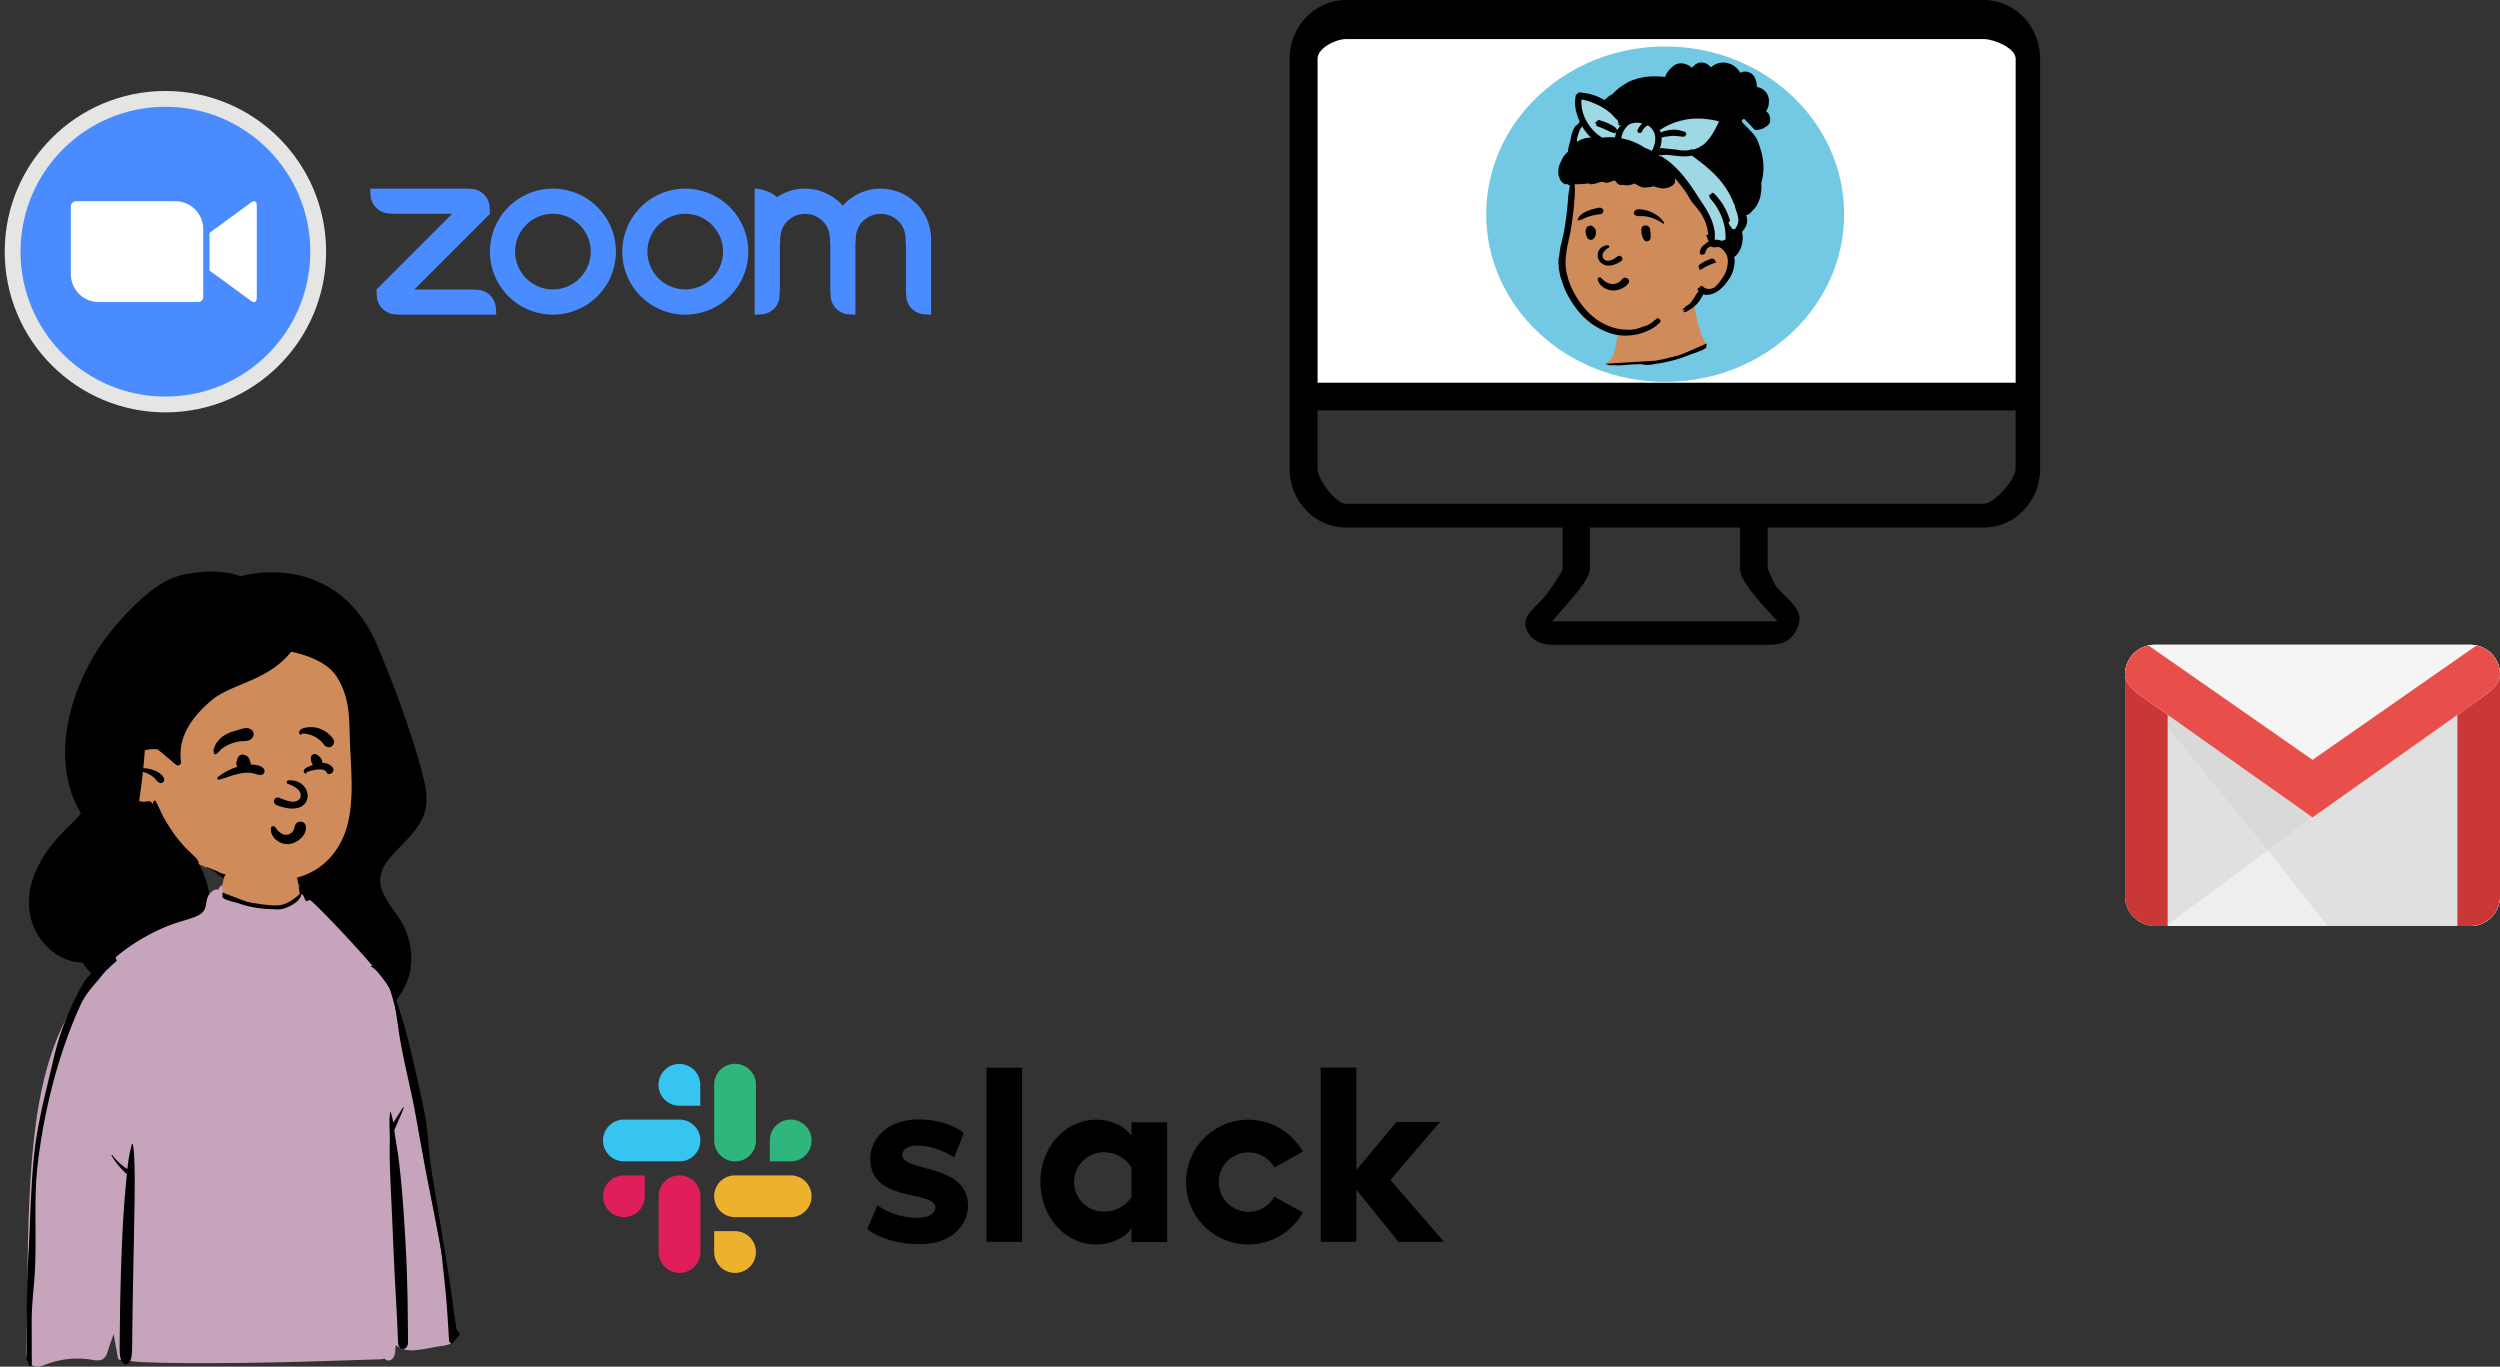 <svg xmlns="http://www.w3.org/2000/svg" xmlns:xlink="http://www.w3.org/1999/xlink" width="3764.767" height="2058.118" viewBox="0 0 3764.767 2058.118">
  <rect x="0" y="0" width="3764.767" height="2058.118" fill="#333333" stroke="none"/>
  <defs>
    <clipPath id="clip-path">
      <circle id="Ellipse_10" data-name="Ellipse 10" cx="242" cy="242" r="242" transform="translate(-637.9 -211.9)"/>
    </clipPath>
    <clipPath id="clip-path-2">
      <circle id="Ellipse_12" data-name="Ellipse 12" cx="218.2" cy="218.2" r="218.2" transform="translate(-614.1 -188.1)"/>
    </clipPath>
    <clipPath id="clip-path-3">
      <path id="Path_140" data-name="Path 140" d="M-329.5,1.8l61.7-45.1c5.4-4.4,9.5-3.4,9.5,4.7V98.9c0,9.1-5.1,8.1-9.5,4.7l-61.7-45.1Zm-208.8-40V64.2A42,42,0,0,0-496.1,106h149.5a7.748,7.748,0,0,0,7.7-7.6V-4.1a42,42,0,0,0-42.2-41.8H-530.6A7.835,7.835,0,0,0-538.3-38.2Z"/>
    </clipPath>
  </defs>
  <g id="Group_21" data-name="Group 21" transform="translate(-5046.9 -5713)">
    <g id="head_Long" data-name="head/Long" transform="translate(5090.5 6573.843)">
      <path id="_Skin" data-name="✋ Skin" d="M395.9,175.053c-3.79-62.2-23.974-132.723-83.378-163.263C181.564-40.768,9.38,91.588.264,226.8c-3.178,46.284,22.52,96.859,69.481,109.727,10.441,13.833,26.231,22.281,41.816,29.613,185.627,96.307,305.534,18.02,284.34-191.087Z" transform="translate(121 63.156)" fill="#d08b5b"/>
      <path id="_Ink" data-name="🖍 Ink" d="M559.189,199.517q-9.84-27.33-20.78-54.24c-7.1-17.46-13.513-35.3-22.33-51.93-52.66-99.34-148.42-99.34-197.92-86.36-25.67-11.06-73.751-7.94-100.48,2.04C174.407,25.184,121.658,88.742,103.623,117.3,63.8,180.347,38.954,264.264,65.4,337.12a164.141,164.141,0,0,0,12.83,26.84,104.679,104.679,0,0,1-10.713,12.2c-11.848,11.722-23.7,23.058-33.931,36.279A180.383,180.383,0,0,0,8.71,454.951C-3.126,484-3.7,516.9,11.952,544.62c13.614,24.12,37.731,42.081,64.9,43.794,1.395.194,2.792.372,4.195.513a78.548,78.548,0,0,0,13,16.15c15.35,14.6,51.94,22.09,72.81,22.57,1.07.86,2.15,1.72,3.23,2.57,12.77,10.05,26.17,20.19,40.83,27.34,9.93,4.85,22.95,8.9,33.31,5.4,4.7,3.14,12.41,2.48,17.07-.09,7.66-4.22,13.89-11.82,17.68-19.6,9.19-18.89,6.98-39.56,4.62-59.74-2.6-22.29-5.1-44.59-7.64-66.88-1.99-17.43-4.07-35.15-9.37-51.94a119.344,119.344,0,0,0-10.97-24.92,4.094,4.094,0,0,0-.09-1.94c-1.52-4.94-4.66-7.53-8.38-10.89-.48-.43-.96-.87-1.43-1.32a45.024,45.024,0,0,0-5.98-5.76c-.82-.83-1.63-1.67-2.44-2.51a203.43,203.43,0,0,1-18.74-22.4c-5.48-7.7-10.43-15.74-15.14-23.93-4.79-8.33-7.96-17.52-12.74-25.79a1.311,1.311,0,0,0-2.03-.26c-1.48,1.53-2.43,3.23-2.25,5.02l-.74.11a5.029,5.029,0,0,0-6.15-4.31c-5.06.88-9.22,1.21-13.6-.47.77-5.11,1.48-10.23,2.18-15.36,1.28-9.44,2.47-18.91,3.49-28.38a41.184,41.184,0,0,1,7.32,2.52,35.28,35.28,0,0,1,9.41,6.12c2.72,2.5,4.6,5.87,7.92,7.61a5.039,5.039,0,0,0,7.31-5.62c-2.27-8.73-15.12-13.73-23.07-15.38a36.79,36.79,0,0,0-8.31-.75q.945-9.12,1.65-18.25.33-4.32.61-8.65a45.449,45.449,0,0,1,19.23-1.55c2.12,1.69,4.24,3.36,6.29,5.05,6.51,5.38,12.99,10.79,19.39,16.3.58.49,1.15.98,1.73,1.48,3.8,3.27,8.54.03,7.9-4.6-5.22-37.94,18.02-68.12,45.23-91.5,30.12-25.89,84.88-28.9,120.7-73.75,16.5,3.358,53.33,13.33,68.53,37.55,21.28,33.94,18.5,64.35,20.12,102.85,1.62,38.53,5.74,78.72-3.01,116.71-8.07,35.03-29.92,64.96-63.82,78.72-.84.34-1.69.67-2.54.99a102.614,102.614,0,0,1-55.1,5c-20.41-3.86-58.49.27-75.47-11.22-.98-.65-17.75-7.343-17.01-6.363,1.813,2.4,10.138,4.042,12.39,6.363,23.423,24.152,93.154,27.136,125.2,19.94q2.445-.555,4.86-1.21a91.713,91.713,0,0,0,3.93,68.89,92.747,92.747,0,0,0,26.78,33.48c12.51,9.88,28.03,17.86,36.71,31.73,7.95,12.71,5.59,26.99-8.02,34.33-3.43,1.86-4.75,7.87-1.35,10.51,1.3,1,2.6,2.02,3.93,3.02,7.62,5.75,28.55,16.55,31.94,16.95,30.1,3.57,50.34-18.53,63.31-44.6,15.23-30.6,11.27-67.89-5.51-97.03-13.46-23.38-39.97-46.42-29.43-76.01,3.76-10.57,11.45-19.58,18.92-27.72,8.52-9.27,17.68-17.95,25.85-27.55,8.12-9.53,15.32-19.9,19.34-31.86,5.87-17.48,2.95-36.38-1.46-53.83C584.529,272.807,572.259,235.847,559.189,199.517Z"/>
    </g>
    <g id="face_Cute" data-name="face/Cute" transform="translate(5314.5 6749)">
      <path id="_Ink-2" data-name="🖍 Ink" d="M111.346,176.2a26.224,26.224,0,0,1-10.869-2.486,27.253,27.253,0,0,1-9.074-6.7,21.094,21.094,0,0,1-4.147-7.038,17.917,17.917,0,0,1-.82-8.27,2.822,2.822,0,0,1,3.056-2.525,4.518,4.518,0,0,1,3.541,1.663l.606.824a34.443,34.443,0,0,0,6.621,7.121,14.065,14.065,0,0,0,8.767,3.281,12.806,12.806,0,0,0,10.492-5.436,15.394,15.394,0,0,0,2.331-5.623,18.985,18.985,0,0,1,1.683-4.668,8.121,8.121,0,0,1,7.232-3.986c3.324,0,7.087,1.848,8,5.977a16.566,16.566,0,0,1-.311,8.3,22.354,22.354,0,0,1-3.952,7.488c-5.4,6.909-14.692,11.874-22.595,12.076C111.724,176.2,111.534,176.2,111.346,176.2Zm7.211-53.576c-6.917,0-14.914-1.778-23.769-5.281a6.26,6.26,0,0,1-3.215-2.936,5.861,5.861,0,0,1-.443-3.76A6.117,6.117,0,0,1,93,107.357a5.441,5.441,0,0,1,3.693-1.4,6.946,6.946,0,0,1,2.18.37l1.209.5.005,0c5.176,2.154,13,5.41,19.7,5.41a14.449,14.449,0,0,0,6.053-1.178,10.4,10.4,0,0,0,4.587-4.129,10.576,10.576,0,0,0-.18-8.8c-1.384-2.9-4.1-5.614-8.063-8.053a47.478,47.478,0,0,0-10.454-4.66,2.537,2.537,0,0,1-1.488-2.846c.208-1.2,1.269-2.506,3.626-2.56.288-.007.578-.01.863-.01,7.554,0,14.156,2.3,19.093,6.659a23.488,23.488,0,0,1,5.347,6.826,21.919,21.919,0,0,1,2.369,7.825,19.369,19.369,0,0,1-.686,7.638,17.473,17.473,0,0,1-3.769,6.712c-2.861,3.175-8.4,6.961-18.526,6.961h0ZM7.8,79.1a2.466,2.466,0,0,1-2.2-1.6,1.686,1.686,0,0,1,.571-1.952,84.247,84.247,0,0,1,13.982-9.215,96.277,96.277,0,0,1,15.621-6.606,10.044,10.044,0,0,1-1.451-4.075,8.519,8.519,0,0,1,.489-4.21c.173-.577.389-1.132.577-1.6l.445-1.085a7.835,7.835,0,0,1,.283-1.511l.023-.15.013.009a8.511,8.511,0,0,1,2.04-3.427,7.66,7.66,0,0,1,3.42-2.057,7.51,7.51,0,0,1,1.993-.27,7.786,7.786,0,0,1,3.061.633,9.114,9.114,0,0,1,4.592,2.4,10.369,10.369,0,0,1,2.761,4.4c.08.285.17.569.268.844l.154.415-.414-1.054a6.733,6.733,0,0,0,.708,1.74,8.5,8.5,0,0,1,.632,1.431A11.382,11.382,0,0,1,55.71,56.3c1.271.013,2.318.058,3.292.143l1.058.094C65.929,57.086,72.484,58.1,76,63.219a4.852,4.852,0,0,1,.8,2.607,6.6,6.6,0,0,1-.551,2.808,5.1,5.1,0,0,1-3.75,3.193,13.117,13.117,0,0,1-1.977.148,26.442,26.442,0,0,1-7.675-1.518,35.409,35.409,0,0,0-6.287-1.481,48.749,48.749,0,0,0-5.371-.29,58.884,58.884,0,0,0-10.567.989A138.342,138.342,0,0,0,22.11,74.86c-4.055,1.344-8.249,2.733-12.471,3.834l-1.42.361,0-.007A1.792,1.792,0,0,1,7.8,79.1Zm166.329-8.4a4.059,4.059,0,0,1-3.819-2.42l-.1-.212c-1.258-2.928-4.71-4.412-10.261-4.412a43.044,43.044,0,0,0-4.976.324,59.225,59.225,0,0,0-9.3,2.03c-1.111.32-2.192.663-3.195.986l-1.061.345c-.472.152-2.313,1.145-2.273,1.4.007.042.062.063.165.063a2.31,2.31,0,0,0,.428-.058.471.471,0,0,1,.1-.01.528.528,0,0,1,.494.412.387.387,0,0,1-.228.455,2.753,2.753,0,0,1-1.195.277,3.074,3.074,0,0,1-2.2-1.012,3.568,3.568,0,0,1-.973-2.649c.223-3.591,5.266-5.75,8.6-7.178.445-.191.866-.371,1.237-.538l.186-.085c1.229-.568,2.486-1.1,3.737-1.571a18.141,18.141,0,0,1-1.825-3.569,15.664,15.664,0,0,1-.96-3.691,3.609,3.609,0,0,1,0-1.9l.026-.181a5.876,5.876,0,0,1-.124-1.285l-.018-.168h.018a6.163,6.163,0,0,1,1.655-4.038,5.3,5.3,0,0,1,3.81-1.608,6.876,6.876,0,0,1,4.075,1.459l.316.248a13.21,13.21,0,0,1,5.332,5.2,12.868,12.868,0,0,1,2.145,6.555c6.2.02,11.208,2.088,14.9,6.145,1.169,1.285,2.26,3.528,1.487,5.621l-.43,1.163A6.449,6.449,0,0,1,174.128,70.7ZM2.77,40.872a2.5,2.5,0,0,1-2.255-1.7,12.076,12.076,0,0,1,.254-7.677,33.725,33.725,0,0,1,3.366-7.146,37.874,37.874,0,0,1,12.379-12.12c5.5-3.475,11.517-5.4,17.213-7.078l1.5-.437c1.1-.319,2.222-.676,3.307-1.021,3.551-1.131,7.222-2.3,10.712-2.3a12.548,12.548,0,0,1,8.625,3.249A7.878,7.878,0,0,1,60.28,9.577a8.156,8.156,0,0,1-1.08,5.382,11.776,11.776,0,0,1-6.526,5.085A31.029,31.029,0,0,1,44.6,21.083c-1.147.05-2.333.1-3.528.2A57.192,57.192,0,0,0,13.56,31.812a31.883,31.883,0,0,0-4.517,4.162,27.4,27.4,0,0,1-5.155,4.569A2.1,2.1,0,0,1,2.77,40.872ZM173.525,30.283a9.207,9.207,0,0,1-7.089-3.811l-.158-.2a41.976,41.976,0,0,0-7.22-7.493,40.569,40.569,0,0,0-8.892-5.438,42.61,42.61,0,0,0-10.031-3.127l-1.1-.188a21.688,21.688,0,0,0-3.439-.362,7.625,7.625,0,0,0-1.286.1,5.412,5.412,0,0,0-2.066.721.777.777,0,0,1-.069.754.891.891,0,0,1-.735.419.829.829,0,0,1-.4-.106,4.031,4.031,0,0,1-2.3-2.989,5.541,5.541,0,0,1,2.131-4.5c1.692-1.561,4.293-2.687,7.729-3.349A46.047,46.047,0,0,1,147.164,0h.01a38.947,38.947,0,0,1,18.76,5,42.482,42.482,0,0,1,14.412,13.044,7.112,7.112,0,0,1,.952,5.646,8.575,8.575,0,0,1-3.875,5.5A7.649,7.649,0,0,1,173.525,30.283Z" transform="translate(54 59)"/>
    </g>
    <g id="Group_20" data-name="Group 20" transform="translate(-2803 -302)">
      <g id="body_Turtleneck" data-name="body/Turtleneck" transform="translate(7889.5 7315)">
        <path id="_Skin-2" data-name="✋ Skin" d="M44.828,118.7c39.452-10.965,62.851-10.965,76.091-27.952s15.643-46.146,21.135-68.66C145.08,9.687,174.73-1.581,203.492.183c23.438,1.438,47.06,13.927,48.884,21.909,4.063,17.777,10.6,93.874,32.087,105.565s67.366,1.033,80.483,28.952,56.193,141.732,56.193,168.252S0,343.271,0,343.271,5.376,129.669,44.828,118.7Z" transform="translate(155.511 0)" fill="#d08b5b"/>
        <path id="_Ink-3" data-name="🖍 Ink" d="M16.414,725.016h0a13.767,13.767,0,0,1-9.935-3.986,17.8,17.8,0,0,1-3.9-5.521,25.655,25.655,0,0,1-1.931-6.525,79.369,79.369,0,0,1-.587-14.449V694.5q.011-.555.021-1.107l.206-11.606.067-3.8q.137-7.717.273-15.433c.312-17.473.54-35.272.76-52.485v-.035c.409-31.9.832-64.891,1.8-97.3,1.09-36.363,2.771-68.091,5.138-97,1.683-20.517,3.645-38.9,6-56.2,2.725-20.039,5.912-38.221,9.741-55.586a483.937,483.937,0,0,1,14.889-53.475c3.034-8.784,6.336-17.356,9.814-25.478C52.387,216.557,56.3,208.352,60.4,200.6a310.931,310.931,0,0,1,52.285-71.85,298.453,298.453,0,0,1,31.721-28.168A285.732,285.732,0,0,1,178.787,77.93a296.2,296.2,0,0,1,37.276-17.69c6.278-2.43,12.757-4.388,19.022-6.281,5.335-1.612,10.852-3.279,16.218-5.229,5.724-2.079,9.508-3.631,13.78-7.639l-.016.013c0-.009.124-.138.323-.35l.006-.006c.27-.285.636-.673.75-.817.356-.43.7-.855,1.053-1.3.335-.441.551-.725.666-.869.306-.538.59-1.134.841-1.661,1.119-2.378,1.555-4.867,2.158-8.312q.068-.391.14-.8a56.171,56.171,0,0,1,1.685-7.48,19.538,19.538,0,0,1,3.379-6.46,20.608,20.608,0,0,1,6.974-5.8,7.618,7.618,0,0,1,3.588-.878,8.5,8.5,0,0,1,2.727.457c1.267-3.216,2.918-5.511,4.906-6.82A.087.087,0,0,1,294.3,0a.075.075,0,0,1,.064.04c1.569,3.269,1.608,6.29,1.652,9.788v.042c.005.431.011.877.02,1.33.038,2.321.085,4.8.174,7.24,4.925,4.251,11.545,5.709,17.387,6.995.813.179,1.58.348,2.346.525a302.786,302.786,0,0,0,30.873,5.75A189.935,189.935,0,0,0,370.661,33.2c2.687,0,5.428-.056,8.146-.165,5.2-.209,10.451-.643,15.619-1.29a9.383,9.383,0,0,0,4.8-2.577c1.441-1.195,2.8-2.323,4.685-2.323a5.22,5.22,0,0,1,1.215.15l3.79-4.66a2.384,2.384,0,0,0,.144-.78c.217-1.761.726-5.883,3.5-7.66a2.788,2.788,0,0,1,1.51-.486,3.057,3.057,0,0,1,2.183,1.086,14.111,14.111,0,0,1,2.433,4.583,27.669,27.669,0,0,0,1.11,2.587,16.065,16.065,0,0,0,1.671,2.489c1.848-.7,3.707-1.314,5.524-1.82a.145.145,0,0,1,.038,0c.924,0,8.009,6.61,19.439,18.134,11.656,11.753,26.092,26.877,39.6,41.5,15.967,17.273,29.895,33.006,40.277,45.5,12.531,15.076,19.75,25.216,21.456,30.138,7.074,20.4,11.155,42.5,15.1,63.867l.007.038c.8,4.335,1.629,8.818,2.467,13.206,2.478,12.955,5.117,26.091,7.668,38.8v.006c3.282,16.342,6.675,33.238,9.765,49.929,5.167,27.884,10.413,56.21,15.509,83.724l.863,4.659q8.034,43.379,16.071,86.757c3.039,16.426,6.133,33.132,9.125,49.287l.116.624q3.67,19.816,7.338,39.629c1.37,7.386,2.808,15.152,3.963,21.392l.15.81c1.252,6.76,2.546,13.751,3.82,20.618q1.3,7.044,2.608,14.081l.241,1.3,1.478,7.98c.321,1.732.709,3.508,1.121,5.388,1.128,5.154,2.294,10.481,2.16,15.432-.439,15.969-13.328,17.663-23.685,19.024-1.611.212-3.133.412-4.55.657-3.165.548-6.393,1.159-9.514,1.75a240.946,240.946,0,0,1-24.465,3.77c-1.5.126-3,.19-4.45.19-9.472,0-17.629-2.678-24.244-7.96l-.7,5.542-.088.7a26.279,26.279,0,0,1-1.022,8.2,12.959,12.959,0,0,1-3.507,6.329,8.178,8.178,0,0,1-5.676,2.444,7.515,7.515,0,0,1-2.465-.423,8.529,8.529,0,0,1-3.575-2.38h-.007a27.247,27.247,0,0,1-6.775.99c-7.417.262-14.953.489-22.242.709h-.023l-.669.02-12.869.392h-.023c-10.811.328-21.99.667-32.99,1.027-65.5,2.146-115.769,3.219-162.981,3.479l-1.337.007c-13.389.073-27.234.149-40.864.149-14.969,0-28.084-.094-40.094-.286-15.83-.259-28.652-.615-40.351-1.121a203.985,203.985,0,0,1-20.579-1.63c-.916-.134-1.839-.234-2.817-.34-3.515-.381-7.149-.775-10.084-2.76a4.479,4.479,0,0,1-3.056,1.334c-1.959,0-3.4-1.512-3.862-4.044q-2.735-15.123-5.468-30.229l-.856-4.732-.695,1.994c-1.048,3.011-2.133,6.124-3.212,9.2l-.186.531c-1.5,4.27-3.045,8.681-4.354,13.1-.975,3.325-2.3,7.123-4.755,10.08-2.75,3.309-6.268,4.849-11.07,4.849a49.261,49.261,0,0,1-8.5-1.014c-1.532-.273-2.978-.531-4.4-.706a143.66,143.66,0,0,0-17.46-1.083,128.44,128.44,0,0,0-26.679,2.743,151.09,151.09,0,0,0-22.759,6.84C24.348,723.645,20.319,725.016,16.414,725.016Zm2.435-21.576c.061.268.21.409.272.409a.023.023,0,0,0,.023-.015C19.163,703.786,19.078,703.646,18.849,703.44Zm-2.68-2.421c-.017,0-.021.01-.022.018a.625.625,0,0,0,.5.324l-.016-.013c-.043-.037-.084-.071-.119-.106C16.276,701.04,16.193,701.019,16.169,701.019Z" transform="translate(0 33)" fill="#c6a4bc"/>
      </g>
      <path id="_Ink-4" data-name="🖍 Ink" d="M7.957,621.239a2.3,2.3,0,0,1-.349-1.02h.12a2.856,2.856,0,0,1,.239,1.014A.011.011,0,0,1,7.957,621.239Zm-.349-1.02H5.361c-.2-.588-.789-.864-1.36-1.131-.758-.355-1.541-.721-1.474-1.813,0-.047.013-.125.024-.227l0-.018c.091-.836.332-3.058-.026-3.581a3,3,0,0,0-.7-.489c-.7-.42-1.659-1-1.682-1.632-.088-2.372-.063-3.85-.033-5.56.018-1.033.036-2.1.033-3.507,0-1.63-.008-3.309-.013-5.018v-.019C.114,591.444.1,585.471.145,579.786c0-.082,0-1.183,0-2.577v-.477c0-2.6,0-6.15,0-6.49C.2,563.965.139,559.366.079,554.919,0,549.1-.074,543.614.145,535.281c.24-9.12.383-17.323.522-25.255v-.016c.316-18.114.589-33.758,1.861-54.107,1.1-17.543,1.847-35.666,2.642-54.854,1.538-37.106,3.129-75.475,7.387-109.221C17.192,255.1,25.693,219.9,33.915,185.85l0-.014c2.473-10.239,5.029-20.827,7.411-31.184a390.03,390.03,0,0,1,19.06-59.423A433.978,433.978,0,0,1,84.643,45.114c5.747-10.09,11.831-15.3,18.273-20.823,2.1-1.8,4.276-3.664,6.483-5.736,1.172-1.1,2.328-2.279,3.446-3.418,3.281-3.344,6.38-6.5,9.95-7.963a9.321,9.321,0,0,0,4.285-3.762C128.173,1.885,129.2.442,131.745,0c.2,0,1.2,2.334,1.987,4.333a50.2,50.2,0,0,1,1.907,5.446.076.076,0,0,1,.057.043c.013.033,0,.084-.042.15,0,.019-.011.03-.021.032a77.068,77.068,0,0,1-6.49,5.819L122.8,22.046c-3.811,3.086-6.64,6.628-9.915,10.73-1.105,1.384-2.248,2.815-3.48,4.289-1.506,1.8-3.022,3.569-4.627,5.441l-.017.02c-4.123,4.808-8.387,9.781-12.431,15.3A106.653,106.653,0,0,0,81.267,76.376C73.648,92.945,66.4,110.851,59.713,129.6c-6.751,18.936-12.969,38.867-18.483,59.236-5.622,20.772-10.561,42.186-14.678,63.648C22.319,274.54,18.907,296.9,16.41,318.937c-1.494,13.183-2.414,28-2.813,45.288-.356,15.407-.274,31.294-.194,46.658v.014c.11,21.38.225,43.487-.845,64.475-.545,10.7-1.409,20.676-2.243,30.321-1.172,13.547-2.28,26.343-2.586,40.995-.132,6.811-.084,14.789-.037,22.505.033,5.428.063,10.555.037,15.33s-.017,10.428-.008,15.9v.36c0,2.03.006,3.951.007,5.751,0,1.119.05,1.954.094,2.69a19.871,19.871,0,0,1-.094,4.223,3.533,3.533,0,0,0,.127,2.056c.139.343.239.59-.127,1.771a6.252,6.252,0,0,0-.12,2.944Zm141.822-2.072a3.724,3.724,0,0,1-2.616-1.3l-.5-.495-.347-.341-.023-.023a13.953,13.953,0,0,1-3.717-5.055c-1.437-3.511-1.673-7.243-1.922-11.193l-.007-.1c-.283-4.488-.208-9.092-.136-13.544v-.019c.023-1.411.047-2.871.058-4.3.1-11.8.228-23.82.393-35.726.665-47.774,1.973-90.606,4-130.944,1.079-21.475,2.527-42.195,4.306-61.584l.357-3.832c.273-2.884.539-5.849.8-8.716l0-.024c.279-3.112.568-6.329.875-9.546a123.022,123.022,0,0,1-22.948-27.817,1.047,1.047,0,0,1-.018-1.041.587.587,0,0,1,.482-.341.557.557,0,0,1,.429.256,93,93,0,0,0,10.746,11.812,89.311,89.311,0,0,0,12.1,9.367c1.153-10.659,2.977-24.563,6.864-37.574a.832.832,0,0,1,.749-.635c.314,0,.543.237.613.635,1.949,11.074,2.247,22.631,2.535,33.808q.027,1.04.054,2.077c.271,10.334.322,21.667.161,35.665-.393,33.906-1.064,68.358-1.713,101.676l-.006.295c-.185,9.477-.376,19.276-.557,28.913-.361,19.228-.774,42.045-1.091,65.488-.111,8.151-.206,16.415-.283,24.563l-.1,10.8c-.043,4.3-.129,9.3-.608,14.26a24.038,24.038,0,0,1-2.326,8.818,11.315,11.315,0,0,1-2.841,3.37c-.271.245-.579.522-.874.8l-.253.247A3.794,3.794,0,0,1,149.43,618.147Zm417.528-23.673a10.93,10.93,0,0,1-2.1-.232c-1.926-.366-3.207-2.088-3.943-3.469a14.211,14.211,0,0,1-1.571-5.87c-.88-23.792-2.09-48.911-3.7-76.793-1.738-30.116-3.049-60.779-4.317-90.432-.641-15-1.3-30.516-2.016-45.793l-.744-15.868c-.726-15.607-1.522-33.753-1.769-51.618-.072-5.168-.013-10.414.044-15.488V288.9c.069-6.134.139-12.477-.02-18.712-.046-1.787-.108-3.627-.169-5.406-.306-9-.623-18.3.872-26.889a.394.394,0,0,1,.372-.347.325.325,0,0,1,.305.233,86.835,86.835,0,0,1,3.968,16.227c4.62-7.535,9.612-15.565,14.8-23.243a.485.485,0,0,1,.391-.25.556.556,0,0,1,.438.277.985.985,0,0,1,.105.9c-4.478,11.319-9.423,22.439-14.2,33.194.378,2.946.769,5.993,1.216,8.941.658,4.337,1.379,8.717,2.076,12.953,1.3,7.917,2.651,16.1,3.633,24.3,5.654,47.125,8.461,95.142,10.649,136.449,2.361,44.606,2.721,90.011,3.069,133.922l.027,3.451a12.133,12.133,0,0,1-1.555,5.879,6.646,6.646,0,0,1-3.96,3.461A8.091,8.091,0,0,1,566.958,594.473Zm73.842-8.4a5.269,5.269,0,0,1-2.776-.951,3.707,3.707,0,0,1-1.713-2.417c-.3-2.045-.4-4.184-.492-6.253v-.016c-.041-.888-.084-1.805-.141-2.7-.2-3.028-.377-6.072-.551-9.015l-.005-.09c-.141-2.376-.287-4.833-.439-7.249-.712-11.377-1.526-22.949-2.42-34.4-1.2-15.322-2.892-30.636-4.531-45.445l0-.021c-.784-7.079-1.594-14.4-2.344-21.671-1.517-14.691-7.337-43.778-14.077-77.457v-.007q-3.342-16.7-6.85-34.48c-5.107-26.069-10.063-53.8-14.045-76.084l-.007-.038c-3.834-21.455-6.862-38.4-8.813-47.314-1.589-7.713-3.692-17.252-5.918-27.352-5.272-23.915-11.247-51.018-14.4-71.468-.853-5.523-1.613-10.863-2.349-16.027l-.006-.043c-2.795-19.626-5.208-36.576-10.877-51.14a74.136,74.136,0,0,0-11.391-20.035,74.442,74.442,0,0,0-18.973-16.483c-.023-.014-.033-.028-.029-.042a18.5,18.5,0,0,1,4.117-.233,34.681,34.681,0,0,1,5.64.275c3.308,1.735,6.754,5.164,10.243,10.191a118.126,118.126,0,0,1,10,18.352c5.955,13.176,12.211,30.926,18.594,52.758,11.548,39.5,21.145,84.09,26.879,110.734l.008.035c1.334,6.2,2.486,11.549,3.4,15.606,5.095,22.738,6.849,41.3,8.706,60.956,1.4,14.786,2.842,30.071,5.825,47.685.3,1.76,29.779,176.2,31.333,196.9.374,4.987,1.278,10.187,2.151,15.216a150.759,150.759,0,0,1,2.227,16.271c.126,2.056,1.434,3.692,2.7,5.273s2.593,3.242,2.7,5.318l-9.772,11.428a1.29,1.29,0,0,1-.321.989A1.7,1.7,0,0,1,640.8,586.072Z" transform="translate(7889.968 7451.879)"/>
    </g>
    <path id="Path" d="M59.2,66.309a18.642,18.642,0,0,1-3.864,2.415c-10.689,1.909-21.77-5.047-28.517-10.111-6.987-5.244-9.374-11.436-12.808-17.254l-.124-.21A185.58,185.58,0,0,1,4.314,22.33,144.448,144.448,0,0,1-2.636,3.071C-3.542-.118-4.35-3.313-4.981-6.514c-.315-1.6-2.845-8.317-3.1-9.918-.1-.641-.656-2.657-.739-3.3l-1.114-4.784c-.051-.436-.457-1.87-.2-2.3.218-.371.062-3.56.468-3.9.8-.673,1.526-1.336,2.391-.774l-1.154,7.4c.573.377-1.093-6.581-.913-6.111s4.386-3.968,5.608-4.224c.293,1.78,5.355,27.2,5.719,28.975C2.7-1.94,3.47,1.566,4.419,5.064,6.1,11.282,9.2,17.11,11.691,23.279a205.262,205.262,0,0,0,9.394,18.937v-.368C26.708,52.248,35.778,60.751,59.2,66.309Z" transform="matrix(0.53, -0.848, 0.848, 0.53, 5412.92, 7072.044)"/>
    <g id="zoom-seeklogo.com-1" transform="translate(6821.9 7424.9)">
      <path id="Path_130" data-name="Path 130" d="M187.7-64.8h-.1a94.85,94.85,0,1,0,.1,0ZM227.8,70.3a56.922,56.922,0,1,1,0-80.6l.1.1A56.8,56.8,0,0,1,227.8,70.3Z" transform="translate(-1130 -1363)" fill="#4a8cff"/>
      <path id="Path_131" data-name="Path 131" d="M73.8,87.5,64.3,87H-21.1L92.8-26.9l-.5-9.5a28.755,28.755,0,0,0-28-28l-9.5-.5H-87.5l.5,9.5a29.408,29.408,0,0,0,28,28l9.5.5H35.9L-78,87l.5,9.5a29.04,29.04,0,0,0,28,28l9.5.5H102.3l-.5-9.5C100.5,99.8,89.4,88.4,73.8,87.5Z" transform="translate(-1130 -1363)" fill="#4a8cff"/>
      <path id="Path_133" data-name="Path 133" d="M681.1-64.8a75.942,75.942,0,0,0-56.9,25.7,75.854,75.854,0,0,0-99.4-12.7c-7.3-8.3-23.9-13-33.4-13V125l9.5-.5c15.8-1,27.4-12.2,28-28l.5-9.5V20.6l.5-9.5a42.033,42.033,0,0,1,4.7-19,37.871,37.871,0,0,1,51.8-13.8A38.042,38.042,0,0,1,600.2-7.9h-.1a40.785,40.785,0,0,1,4.7,19l.5,9.5V87l.5,9.5a29.1,29.1,0,0,0,27.9,28l9.5.5V20.6l.5-9.5A40.885,40.885,0,0,1,648.4-8a37.916,37.916,0,0,1,51.9-13.7A38.042,38.042,0,0,1,714.1-7.9a41.93,41.93,0,0,1,4.6,19l.5,9.5V87l.5,9.5a29.022,29.022,0,0,0,27.9,28l9.5.5V11.1A76.073,76.073,0,0,0,681.1-64.8Z" transform="translate(-1130 -1363)" fill="#4a8cff"/>
      <path id="Path_134" data-name="Path 134" d="M454-37a94.858,94.858,0,1,0,.1,134.1A94.833,94.833,0,0,0,454-37ZM427.1,70.3a56.922,56.922,0,1,1,0-80.6l.1.1A56.8,56.8,0,0,1,427.1,70.3Z" transform="translate(-1130 -1363)" fill="#4a8cff"/>
      <g id="Group_10" data-name="Group 10" transform="translate(-1130 -1363)">
        <g id="Group_9" data-name="Group 9" clip-path="url(#clip-path)">
          <path id="Path_136" data-name="Path 136" d="M-649.8-223.8h507.7V283.9H-649.8Z" fill="#e5e5e4"/>
        </g>
      </g>
      <g id="Group_12" data-name="Group 12" transform="translate(-1130 -1363)">
        <g id="Group_17" data-name="Group 17">
          <path id="Path_137" data-name="Path 137" d="M-146.8,279.2h0Z" fill="#fff"/>
        </g>
      </g>
      <g id="Group_14" data-name="Group 14" transform="translate(-1130 -1363)">
        <g id="Group_13" data-name="Group 13" clip-path="url(#clip-path-2)">
          <path id="Path_138" data-name="Path 138" d="M-626-200h460.2V260.2H-626Z" fill="#4a8cff"/>
        </g>
      </g>
      <g id="Group_16" data-name="Group 16" transform="translate(-1130 -1363)">
        <g id="Group_15" data-name="Group 15" clip-path="url(#clip-path-3)">
          <path id="Path_139" data-name="Path 139" d="M-550.1-57.7h303.7V117.8H-550.1Z" fill="#fff"/>
        </g>
      </g>
    </g>
    <g id="Group_18" data-name="Group 18">
      <g id="slack-technologies-seeklogo.com" transform="translate(5934.8 7069.1)">
        <path id="Path_141" data-name="Path 141" d="M208.7,491.949l15.407-36.091c16.885,12.452,38.835,19,60.785,19,16.04,0,26.382-6.332,26.382-15.829-.422-26.382-97.086-5.91-97.931-72.393-.422-33.769,29.759-59.94,72.182-59.94,25.327,0,50.654,6.332,68.594,20.473l-14.352,36.724c-16.462-10.553-36.935-17.94-56.352-17.94-13.3,0-21.95,6.332-21.95,14.352.422,26.171,97.931,11.819,98.986,75.348,0,34.613-29.337,58.674-71.126,58.674-30.814.422-59.1-6.965-80.624-22.372m613.122-48.965a44.744,44.744,0,1,1,0-43.9l42.845-23.849a93.921,93.921,0,1,0,0,91.6ZM388.31,510.944h53.609V248.811H388.31ZM891.682,248.811V510.944H945.29V432.431l63.528,78.513H1077.2l-80.624-93.287,74.714-87.167h-65.428L945.29,402.883V248.6H891.682ZM606.754,330.7v21.317c-8.864-14.774-30.392-24.9-53.186-24.9-46.855,0-84,41.578-84,93.709s36.935,94.132,84,94.132c22.794,0,44.322-10.342,53.186-24.9v21.317h53.609V330.912H606.754Zm0,112.494c-7.6,12.875-23.849,22.372-41.789,22.372a44.744,44.744,0,0,1,0-89.488c17.94,0,34.191,9.92,41.789,23.216Z" transform="translate(209.343 2.999)"/>
        <path id="Path_142" data-name="Path 142" d="M135.226,246a31.448,31.448,0,1,0,0,62.9h31.448V277.448A31.391,31.391,0,0,0,135.226,246m0,83.79H51.648a31.448,31.448,0,1,0,0,62.9h83.79a31.448,31.448,0,1,0-.211-62.9" transform="translate(0 0.111)" fill="#36c5f0"/>
        <path id="Path_143" data-name="Path 143" d="M246.185,361.348a31.448,31.448,0,0,0-62.9,0V392.8h31.448a31.257,31.257,0,0,0,31.448-31.448m-83.79,0v-84a31.448,31.448,0,1,0-62.9,0v84A31.526,31.526,0,0,0,130.948,392.8,31.126,31.126,0,0,0,162.4,361.348" transform="translate(88.069 0)" fill="#2eb67d"/>
        <path id="Path_144" data-name="Path 144" d="M130.948,472.4a31.448,31.448,0,1,0,0-62.9H99.5v31.448A31.526,31.526,0,0,0,130.948,472.4m0-84h83.79a31.448,31.448,0,1,0,0-62.9h-83.79a31.448,31.448,0,1,0,0,62.9h0" transform="translate(88.069 88.402)" fill="#ecb22e"/>
        <path id="Path_145" data-name="Path 145" d="M20.2,356.948A31.526,31.526,0,0,0,51.648,388.4h0A31.526,31.526,0,0,0,83.1,356.948V325.5H51.648A31.391,31.391,0,0,0,20.2,356.948m83.79,0v84a31.448,31.448,0,1,0,62.9,0v-84A31.526,31.526,0,0,0,135.437,325.5h0a31.391,31.391,0,0,0-31.448,31.448" transform="translate(0 88.402)" fill="#e01e5a"/>
      </g>
    </g>
    <g id="icons8-gmail" transform="translate(8245 6676.5)">
      <path id="Path_146" data-name="Path 146" d="M46.917,431H521.75a44.917,44.917,0,0,0,44.917-44.917V52.417A44.917,44.917,0,0,0,521.75,7.5H46.917A44.917,44.917,0,0,0,2,52.417V386.083A44.917,44.917,0,0,0,46.917,431Z" fill="#e0e0e0"/>
      <path id="Path_147" data-name="Path 147" d="M310,431H521.75a44.917,44.917,0,0,0,44.917-44.917V52.417A44.917,44.917,0,0,0,521.75,7.5H46.917A44.917,44.917,0,0,0,2,52.417Z" fill="#d9d9d9"/>
      <path id="Path_148" data-name="Path 148" d="M6.745,383.667H465.6a44.917,44.917,0,0,0,44.917-44.917V11.5Z" transform="translate(56.149 47.333)" fill="#eee"/>
      <path id="Path_149" data-name="Path 149" d="M108.271,383.667H323.293A44.917,44.917,0,0,0,368.21,338.75V11.5L18.771,269.655Z" transform="translate(198.457 47.333)" fill="#e0e0e0"/>
      <path id="Path_150" data-name="Path 150" d="M521.75,9.99H46.917C22.11,9.99,2,4.434,2,29.24V362.907a44.917,44.917,0,0,0,44.917,44.917h19.25V42.074H502.5v365.75h19.25a44.917,44.917,0,0,0,44.917-44.917V29.24C566.667,4.434,546.557,9.99,521.75,9.99Z" transform="translate(0 23.176)" fill="#ca3737"/>
      <path id="Path_151" data-name="Path 151" d="M521.75,7.5H46.917A44.664,44.664,0,0,0,2,52.417C2,67.894,21.481,81.394,21.481,81.394L284.333,267.452,547.186,81.407s19.481-13.513,19.481-28.978A44.667,44.667,0,0,0,521.75,7.5Z" fill="#f5f5f5"/>
      <path id="Path_152" data-name="Path 152" d="M531.324,7.582l-246.99,172.2L37.343,7.582A44.58,44.58,0,0,0,2,51.446C2,66.923,21.481,80.424,21.481,80.424L284.333,266.482,547.186,80.437s19.481-13.513,19.481-28.978A44.584,44.584,0,0,0,531.324,7.582Z" transform="translate(0 0.97)" fill="#e84f4b"/>
    </g>
    <g id="Group_19" data-name="Group 19" transform="translate(326 -439)">
      <g id="Rectangle_10" data-name="Rectangle 10" transform="translate(6701 6198)" fill="#fff" stroke="#707070" stroke-width="1">
        <rect width="1068" height="550" stroke="none"/>
        <rect x="0.5" y="0.5" width="1067" height="549" fill="none"/>
      </g>
      <path id="Computer" d="M2335.407,383H1374.761c-46.618,0-84.763,39.723-84.763,88.272v617.906c0,48.55,38.145,88.276,84.763,88.276h326.321v62.229c-.988,6.032-17.659,29.4-23.733,37.639-14.976,20.447-40.674,32.541-29.795,55.491,4.662,9.707,15.118,21.186,38.712,21.186h323.506c13.988,0,34.224-.2,45.387-26.674,10.881-25.9-13.737-39.678-30.55-58.8-5.932-6.767-12.437-24.277-14.837-29.574v-61.5h325.635c46.616,0,84.76-39.726,84.76-88.276V471.272C2420.168,422.723,2382.023,383,2335.407,383Zm-649.853,935.685c12.009-16.769,56.514-58.843,56.514-79v-62.229H1968.1v62.229c0,21.188,42.526,62.82,56.511,79Zm697.766-229.506c0,15.893-32.659,52.544-47.913,52.544H1374.761c-15.257,0-42.688-36.651-42.688-52.544v-88.27H2383.321Zm0-129.778H1332.073V471.272c0-15.892,27.431-29.424,42.688-29.424h960.646c15.255,0,47.913,13.532,47.913,29.424Z" transform="translate(5372.97 5769)"/>
    </g>
    <ellipse id="Ellipse_13" data-name="Ellipse 13" cx="269.5" cy="252.5" rx="269.5" ry="252.5" transform="translate(7285 5783)" fill="rgba(0,156,203,0.55)"/>
    <path id="_Skin-3" data-name="✋ Skin" d="M120.919,253.688c13.24,16.987,15.643,46.146,21.135,68.66,3.026,12.4,32.676,23.673,61.438,21.909,23.438-1.438,47.06-13.927,48.884-21.909,4.063-17.777-2.247-84.921,19.242-96.612S107.679,236.7,120.919,253.688Z" transform="translate(7738.15 6485.439) rotate(180)" fill="#d08b5b"/>
    <g id="head_Bun" data-name="head/Bun" transform="translate(7265.499 5728)">
      <path id="_Skin-4" data-name="✋ Skin" d="M205.162,14.838C160.037,12.375,120.057-.3,88.293,28.072c0,0-51.386-38.374-59.96-23.759-5.745,9.793,2.222,22.94.086,35.025-13.93,23.747-13.142,63.941-13.93,73.36C12.5,136.44,0,225.779,0,246.994c0,10.829,8.928,39.19,14.489,54.974C26.865,337.1,50.489,355,89.231,355s101.978-32.381,122.258-61.131c1.777-2.52,13.271,4.831,25.293-7.92,13.024-13.814,20.249-40.161,20.249-55.866,0-19.93,12.88-33.751,11.382-59.262C265.067,113.85,253.448,17.474,205.162,14.838Z" transform="translate(134.254 130.492)" fill="#d08b5b"/>
      <path id="bandana" d="M10.4,4.031c-5.745,9.793,2.222,22.94.086,35.025C5.112,48.22,1.928,59.833,0,71.181l10.533,5.59,3.9.572q94.794,13.976,121,25.155,26.475,11.294,64.261,79.332l.764,1.38,4.992,33.852,22.884,7.019,10.771,5.105c.261-19.6,12.861-33.4,11.378-58.646-3.346-56.973-14.965-153.349-63.251-155.985C142.106,12.093,102.126-.586,70.362,27.79Q18.976-10.584,10.4,4.031Z" transform="translate(152.139 130.636)" fill="#9fd8e5"/>
      <g id="Group_8" data-name="Group 8" transform="translate(128 79.076)">
        <path id="_Ink-5" data-name="🖍 Ink" d="M218,0A73.786,73.786,0,0,0,205.5,1.078a68.668,68.668,0,0,0-13.979,3.358,105.519,105.519,0,0,0-10.656,4.533,41.322,41.322,0,0,0-5.192,2.994,57.609,57.609,0,0,0-7.842,6.123c-.846.724-1.607,1.412-2.327,2.1a.5.5,0,0,0-.178.5.592.592,0,0,0,.436.421l.129.015-.153.139-.005,0c-.113.1-.229.206-.342.315a.581.581,0,0,0-.093.1l-.072.064-.014.012c-.052.046-.1.092-.151.138a.375.375,0,0,0-.113.342.832.832,0,0,0,.356.575.5.5,0,0,0,.237.049,1.136,1.136,0,0,0,.114-.006l-.01.01a.554.554,0,0,1-.069.061c-.031.024-.035.086-.028.137l-.108.085a.508.508,0,0,0-.183.5.6.6,0,0,0,.433.421.988.988,0,0,0,.279.033,3.131,3.131,0,0,0,.638-.081l.136-.032-.244.229a.562.562,0,0,0-.245.538.59.59,0,0,0,.481.378,6.5,6.5,0,0,0,1.172-.171l.289-.079c.124-.031.241-.067.366-.1l.006,0,.051-.016-.262.238c-.153.138-.31.279-.461.422a.368.368,0,0,0-.092.319.9.9,0,0,0,.321.6.516.516,0,0,0,.253.056,1.726,1.726,0,0,0,.879-.314,4.2,4.2,0,0,0,1.826-.63c.789-.757,1.663-1.542,2.671-2.4a4.117,4.117,0,0,0,1.475-.745c.934-.9,1.981-1.818,3.2-2.821l.833-.574c.133-.089.276-.185.42-.278l1.755-1.027c.92-.538,1.963-1.147,2.964-1.737l1.9-.642c5.01-1.7,10.19-3.452,15.347-5.194l.759-.229,5.578-.687A50,50,0,0,1,219,9.177c.165,0,.33,0,.491,0a37.75,37.75,0,0,1,7.673.8,76.3,76.3,0,0,1,13.391,3.5A99.313,99.313,0,0,1,255,20.3c1.667.934,3.329,1.939,4.941,2.986.5.357,1.029.74,1.568,1.139,3.35,2.514,6.684,5.292,9.911,8.257,1.451,1.332,2.9,2.768,4.3,4.267l.083.09.015.016c.168.181.327.352.489.532,1.36,1.485,2.649,3,3.831,4.49l1.167,1.317a150.239,150.239,0,0,1,12.668,18.67,117.563,117.563,0,0,1,9.266,20.223c.8,2.531,1.487,5.087,2.048,7.6a41.915,41.915,0,0,1,2.077,9.459c.1.611.189,1.232.272,1.832l.008.06.049.993c.008.193.013.35.015.5.151,1.06.268,2.044.358,3.008.061,1.07.094,2.061.1,3.029l-.079,6.194c-.021.187-.043.389-.057.594l-.158,1.367c-.172,1.412-.326,2.846-.476,4.233s-.3,2.826-.476,4.239a.182.182,0,0,1-.007.058c-.115.934-.255,2.041-.423,3.172-.059.469-.13.941-.2,1.4q-.037.246-.074.493l-.179,1.1c-.34,1.963-.752,3.882-1.225,5.7l-.215.806-1.247,6.266-1.4,6.166c-.911,4.141-1.675,8.343-2.27,12.489-1.054,6.478-1.98,13.056-2.829,20.108-.046.348-.087.661-.121.974-.807,6.11-1.414,12.427-1.805,18.776-.52,6.154-.823,12.41-.9,18.6a.734.734,0,0,0,.4.638l-.02,1.194a2.561,2.561,0,0,1-.026.461s0-.008-.007-.017,0-.017-.006-.017a4.2,4.2,0,0,0-.015.565l-.014,3.311c0,.288,0,.469.009.482-1.2-.083-2.344-.123-3.494-.123-1.738,0-3.334.089-5.181.192l-.027,0-1.391.076-.626.032a85.506,85.506,0,0,0-10.1,1.089.36.36,0,0,0-.322-.329c-.221-.009-.437-.012-.645-.016h-.015l-.334-.006.122-.465a.409.409,0,0,0-.329-.451l-.955-.043c-.444-.019-1.028-.04-1.608-.04a16.462,16.462,0,0,0-2.213.133,23.068,23.068,0,0,0-3.351.731,19.476,19.476,0,0,0-2.084.472c-1,.287-2.01.634-2.988.969l-.006,0c-.8.275-1.634.56-2.456.812a14.922,14.922,0,0,1-3.11.354,11.125,11.125,0,0,1-2.618-.3c-.5-.119-.993-.262-1.466-.4a11.265,11.265,0,0,0-3.193-.614,5.7,5.7,0,0,0-1.392.17,9.207,9.207,0,0,0-1.282.444l-.391.027c-.06.006-.13.013-.2.023a14.373,14.373,0,0,0-4.09,1.491A24.578,24.578,0,0,1,236.2,233.4a3.746,3.746,0,0,1-.884.109,3.533,3.533,0,0,1-1.366-.278l-.184-.082-.723-.538c-.274-.322-.557-.662-.864-1.038l-.425-.523a10.625,10.625,0,0,0-2.621-2.463,6.561,6.561,0,0,0-4.39-1.826l-.184,0a8.879,8.879,0,0,0-2.716.482,20.561,20.561,0,0,0-6.069-.951,16.85,16.85,0,0,0-4.873.7,15.875,15.875,0,0,0-4.118,1.19,16.78,16.78,0,0,0-1.848.974c-1.654-.7-3.273-1.56-4.839-2.394l0,0h0c-.81-.431-1.647-.877-2.476-1.293l-.547-.275c-2.213-1.1-4.8-2.278-7.468-2.278-.19,0-.38.006-.565.018a99.065,99.065,0,0,0-10.476,1.3.416.416,0,0,0-.094.014l-.477.08-1.734.3-1.4.26-.714-.273a55.066,55.066,0,0,0-6.482-2.062,27.943,27.943,0,0,0-6.609-.867,18.493,18.493,0,0,0-4.706.582,15.762,15.762,0,0,0-7,2.592c-.076.053-.145.1-.215.157a6.6,6.6,0,0,0-.931.572l-.06.047-.055.047-.028.014a8.007,8.007,0,0,0-3.614,3.236,7.928,7.928,0,0,0-1.02,4.741,9.108,9.108,0,0,0,.028,3.315c-.97-1.146-1.994-2.321-3.129-3.594-4.667-5.619-8.118-10.056-11.189-14.385l-.806-1.148c-1.912-2.7-3.726-5.542-5.392-8.456-1.782-3.04-3.48-5.828-5.192-8.522-2.332-2.578-4.593-5.227-6.72-7.874l-.92-1.156L107,187.761a38.383,38.383,0,0,1-5.464-8.55c-1.21-2.251-2.3-4.518-3.252-6.74-.274-.6-.563-1.269-.909-2.1a69.157,69.157,0,0,1-2.528-8.422A44.739,44.739,0,0,1,93.7,155.6l-.07-.717c-.091-.893-.152-1.722-.186-2.534a2.853,2.853,0,0,0,.508-.365l.523-.187.423-.125c.887-.275,1.419-.573,1.539-.86a.327.327,0,0,0-.014-.288l-1.382-2.636c.162-.171.2-.324.115-.48-.936-1.79-1.89-3.6-2.786-5.306a.378.378,0,0,0-.128-.15,24.962,24.962,0,0,0,2.305-1.2,13.441,13.441,0,0,0,3.48-3.015,21.975,21.975,0,0,0,2.922-2.062,21.906,21.906,0,0,0,2.957-3.9,22.726,22.726,0,0,0,1.891-4.175,8.513,8.513,0,0,0,.308-2.37,4.064,4.064,0,0,0-1.2-2.587,3.065,3.065,0,0,0-2.077-.7,7.747,7.747,0,0,0-3.151.831,4.29,4.29,0,0,0-1.572,1.068,22.945,22.945,0,0,1-1.7,4.744,18.39,18.39,0,0,1-2.839,4.035l-.064.043c-1.4.615-2.842,1.251-4.332,1.74-.163-.031-.333-.056-.5-.08l-.028,0-.155-.023a.515.515,0,0,0,.1-.5.574.574,0,0,0-.491-.283,24.485,24.485,0,0,0-4.725-.461c-.695,0-1.4.03-2.1.089l-3.48.493a22.056,22.056,0,0,1-4.124-2.111l-.43-.287-.079-.057a27.814,27.814,0,0,1-7.727-10.2c-.165-.366-.313-.711-.453-1.055l-.213-.535-.014-.028a34.342,34.342,0,0,1-.465-14.017,45.822,45.822,0,0,1,4.454-13.382c2.321-3.715,4.759-7.379,7.247-10.892l2.449-3.2c1.467-1.379,2.9-2.789,4.247-4.189.187-.188.4-.39.673-.637a18.328,18.328,0,0,1,2.234-1.261c.312-.106.613-.2.9-.273a11.286,11.286,0,0,1,4.605-1.117c.382-.025.768-.038,1.147-.038a16.653,16.653,0,0,1,5.042.781l.4.132.293.107a16.16,16.16,0,0,1,3.058,2.578.708.708,0,0,0,.53.182,2.157,2.157,0,0,0,.544-.082c.3.3.531.566.738.824a.44.44,0,0,0,.328.144.528.528,0,0,0,.3-.094.683.683,0,0,0,.077,0,2.984,2.984,0,0,0,2-1.144.328.328,0,0,0-.037-.378,2.644,2.644,0,0,0-.162-.227c-.033-.043-.07-.091-.1-.138a8.95,8.95,0,0,0,.931-.545,7.728,7.728,0,0,0,3.517-2.176.24.24,0,0,0,.028-.193l-.022-.036a5.115,5.115,0,0,0-1.357-1.649l-.19-.142L107.72,68c.566-.355.871-.652.907-.881a.268.268,0,0,0-.062-.221,4.721,4.721,0,0,0-.38-.631c1.086-1.342,2.24-2.785,3.63-4.539a36.585,36.585,0,0,1,4.469-7.3,31.413,31.413,0,0,1,5.349-6.61c.116-.117.238-.232.355-.343l.013-.013.154-.146c1.462-1.08,3.037-2.133,4.814-3.217l.721-.434.115-.068.008,0c.384-.222.862-.5.593-.994a.551.551,0,0,0-.129-.172c1.076-.7,2.175-1.357,3.265-1.941l.107-.066c.3-.191.655-.479.657-.77a.484.484,0,0,0-.263-.395.507.507,0,0,0-.286-.075,5.6,5.6,0,0,0-2.192,1.058l-.05.033a1.524,1.524,0,0,0-.408.078c.151-.08.3-.167.45-.25l.191-.109.325-.178c.039-.023.956-.575.922-1-.01-.13-.111-.235-.3-.31-.052,0-.1-.006-.154-.006a1.782,1.782,0,0,0-1.014.322c-.406.2-.825.422-1.246.659a.4.4,0,0,0,.077-.336.454.454,0,0,0-.292-.253l-.1,0a2.234,2.234,0,0,0-.269.017c.828-.527,1.681-1.021,2.606-1.511l.145-.09c.442-.287.676-.548.695-.777a.4.4,0,0,0-.152-.336.513.513,0,0,0-.354-.117,4.179,4.179,0,0,0-1.726.754l-.126.079-1.046.623a.8.8,0,0,0-.258-.058c.131-.08.263-.166.38-.242.178-.116.361-.235.551-.344l.438-.238c.414-.229.978-.578,1.086-.958a.433.433,0,0,0-.042-.342.467.467,0,0,0-.439-.23,2.691,2.691,0,0,0-1.216.462l-.58.36-.013.008-.064.037-.023-.086a.175.175,0,0,0-.021-.043.475.475,0,0,0-.443-.242,2.1,2.1,0,0,0-.967.351l-.373.228c-.676.407-1.285.774-1.888,1.143l-.934.575h-.014a58.526,58.526,0,0,0-9.03,6.366,54.607,54.607,0,0,0-4.741,4.749,59.064,59.064,0,0,0-7.369,11.17c-.033.059,0,.208.1.409-.218.45-.446.938-.695,1.49a20.437,20.437,0,0,0-5.417-.7c-.507,0-1.019.017-1.522.05a18.391,18.391,0,0,0-3.616.617,26.4,26.4,0,0,0-10.677,4.354c-.12.077-.233.16-.342.24-.069.051-.147.108-.223.16a25.32,25.32,0,0,0-3.738,2.579,61.92,61.92,0,0,0-6.5,6.238c-1.449,1.721-2.827,3.521-4.1,5.349-1.149,1.61-2.328,3.244-3.467,4.825l-.471.654a47.4,47.4,0,0,0-6.911,19.062,38.5,38.5,0,0,0-.623,7.505,32.416,32.416,0,0,0,.587,5.471l-.116.113c-.167.162-.339.328-.507.5-.11-.193-.2-.29-.258-.29a.059.059,0,0,0-.042.019l-1.642,1.643a26.424,26.424,0,0,0-3.286,3.935,38.334,38.334,0,0,0-4.905,9.867,34.562,34.562,0,0,0-1.64,8.113c-.07.446-.143.921-.2,1.4a39.561,39.561,0,0,0,.53,10.986.587.587,0,0,0,.322.472c.036.254.079.517.12.77l.019.119a31.651,31.651,0,0,0-5.822,8.333,21.786,21.786,0,0,0-2.056,10.049,18.833,18.833,0,0,0,1.462,6.693l.11.239a11.685,11.685,0,0,0-5.33,2.354,19.311,19.311,0,0,0-4.13,4.483c-.206.163-.41.33-.606.5-3.8,3.246-6.878,7.988-9.147,14.1a32.96,32.96,0,0,0-2.788,9.943c-.02.175-.035.351-.049.522v.005c-.006.071-.012.141-.018.212a63.8,63.8,0,0,0-.777,16.482,81.681,81.681,0,0,0-2.331,10.333c-.234,1.52-.421,3.164-.572,5.027l-.015.092-.021.3-.061.751c-.01.124-.018.25-.025.373a81.038,81.038,0,0,0-.075,11.449,92.194,92.194,0,0,0,1.44,11.3,119.5,119.5,0,0,0,6.526,21.9c.508,1.313,1.023,2.6,1.531,3.817l.558,1.321c4.14,6.676,9.838,12.473,15.349,18.079,2.044,2.079,4.157,4.229,6.133,6.369a2.732,2.732,0,0,1,.538,3.057,3.09,3.09,0,0,1-2.688,1.892,2.567,2.567,0,0,1-1.9-.9c-1.907-2.066-3.9-4.132-5.834-6.13l0,0c-2.942-3.045-5.983-6.193-8.794-9.424-.574-.042-1.1-.062-1.609-.062-.293,0-.582.007-.86.021a19.733,19.733,0,0,0-4.168.666,20.988,20.988,0,0,0-9.2,3.839,14.03,14.03,0,0,0-4.877,3.681,9.759,9.759,0,0,0-2.326,5.578,8.327,8.327,0,0,0,0,1.274,11.2,11.2,0,0,0,.838,6.281,10.907,10.907,0,0,0,.587,1.633,10.6,10.6,0,0,0,3.3,4.168l.027.015,0,0a.449.449,0,0,1,.062.04l.093.1c.115.121.235.247.365.36a8.17,8.17,0,0,0,.773.623A39.261,39.261,0,0,0,3.6,342.827a20.254,20.254,0,0,0-1.453,5.837,23.883,23.883,0,0,0-.143,2.391c-.041.351-.069.7-.1,1.11a19.549,19.549,0,0,0,1.21,8.429c.052.131.111.26.175.4.033.071.066.141.1.212a17.025,17.025,0,0,0,.695,1.79A16.866,16.866,0,0,0,8.5,368.729a18.367,18.367,0,0,0,3.351,2.664,13.911,13.911,0,0,0,2.414,1.181,13.462,13.462,0,0,0,5.142,1.618l.085,0c.079,0,.157,0,.233-.008s.155-.008.233-.008c.188,5.161.943,9.188,2.306,12.311a18.067,18.067,0,0,0,1.8,3.777,12.749,12.749,0,0,0,2.694,3.048,12.068,12.068,0,0,0,4.666,3.027l.34.117.129.035a12.25,12.25,0,0,0,5.392,1.153h.065c.237.012.478.019.716.019a12.207,12.207,0,0,0,5.678-1.335,12.487,12.487,0,0,0,1.239-.766,20.942,20.942,0,0,0,1.046,1.861,27.708,27.708,0,0,0,4.984,5.895c.153.138.318.27.478.4.077.061.163.129.245.2a29.2,29.2,0,0,0,2.965,2.356,24.765,24.765,0,0,0,7.233,3.445,24.136,24.136,0,0,0,8.39,1.509c.271,0,.546,0,.817-.014l.646-.027c.135-.013.269-.02.4-.026h.024a30.359,30.359,0,0,0,9.08-2.106,27.414,27.414,0,0,0,7.977-5.084,13.142,13.142,0,0,0,1.977,2.191c.145.126.3.244.444.358.081.063.159.124.236.186.156.157.327.316.537.5a17.4,17.4,0,0,0,2.743,1.984,12.352,12.352,0,0,0,3.545,1.381,15.162,15.162,0,0,0,3.931.782c.172.01.352.016.534.016.377,0,.783-.022,1.241-.067a12.938,12.938,0,0,0,1.955-.222,15.721,15.721,0,0,0,8.564-4.861,1.525,1.525,0,0,0,.1-.12c.022-.027.045-.055.068-.081a22.2,22.2,0,0,0,2.965-2.7l.162.156,0,0c.1.1.2.194.306.291.473.415.971.813,1.482,1.181a19.336,19.336,0,0,0,7.412,3.96l.373.1a2.168,2.168,0,0,0,.214.05,18.82,18.82,0,0,0,5.957.967h.059c.2.006.4.01.6.01a17.214,17.214,0,0,0,6.6-1.277,20.269,20.269,0,0,0,7.061-5.035,36.611,36.611,0,0,0,3.645-3.509,26.73,26.73,0,0,0,5.686-9.188c.159-.445.309-.925.458-1.467,3.139.363,6.206.607,9.116.724,2.4.145,4.733.219,6.948.219,1.114,0,2.226-.018,3.306-.055a95,95,0,0,0,27.585-5.013A32.458,32.458,0,0,0,210.3,383.4a37.853,37.853,0,0,0,7.455-3.989l1.995-1.183c.9-.533,1.952-1.166,2.975-1.817a58.467,58.467,0,0,0,6.581-4.934,71.011,71.011,0,0,0,6.23-5.715c.479-.489.974-1.015,1.56-1.657a53.3,53.3,0,0,0,12.333-9.327,87.306,87.306,0,0,0,20.165,8.513,70.68,70.68,0,0,0,9.252,1.9c1.295.224,2.686.42,4.254.6l-.057-.023c.938.1,1.894.192,3.008.287l-.029.007.2.016c.36.029.732.06,1.1.084l1.045.086h.018c.324,0,.757-.725.784-.967l.036-.265c.146-.165.283-.339.4-.492.069-.088.14-.178.2-.247.19.015.376.029.558.037l.04,0c.445,0,.946-.639,1.278-1.062.078-.1.152-.194.214-.265l.3-.35a2.81,2.81,0,0,0,.733-1.39c.377-3.068.722-6.073,1.024-8.93a30.525,30.525,0,0,0-.373-6.7c-.291-2.244-.594-4.513-.852-6.438-.451-1.482-.9-2.966-1.327-4.4l-.033-.111c-.138-.441-.29-.884-.438-1.312l-.135-.393a91.409,91.409,0,0,0-4.087-11.02,50.4,50.4,0,0,0,3.266-4.009l.065-.067c.217-.223.441-.452.648-.686a.705.705,0,0,0,.258.244.6.6,0,0,0,.24.055.73.73,0,0,0,.569-.378,19.229,19.229,0,0,0,4.912-7.54l.634-1.5c.121-.287.22-.526.312-.752a52.662,52.662,0,0,0,1.948-6.674,40.292,40.292,0,0,0,1.005-5.409c1.618-5.432,2.874-10.978,3.924-15.75a3.563,3.563,0,0,0-.168-2.189l.674-.657,1.153-1.148a36.531,36.531,0,0,0,5.349-6.257,55.213,55.213,0,0,0,3.017-5.805c.256-.545.52-1.106.785-1.657l.262-.537.536-1.077a26.68,26.68,0,0,0,1.371-3.248,28.4,28.4,0,0,0,1.526-7.269,31.432,31.432,0,0,0,.054-5.62,15.947,15.947,0,0,0-1.386-5.428.221.221,0,0,0-.035-.072,14.8,14.8,0,0,0-1.885-4.645,12.636,12.636,0,0,0-3.393-3.641,10.608,10.608,0,0,0-1.891-1.439,5.686,5.686,0,0,0-2.982-.85,7.762,7.762,0,0,0-1.881.255l-.222.058c-.25.065-.44.111-.616.15.2-.161.286-.309.269-.438-.014-.108-.1-.2-.269-.278a3.649,3.649,0,0,0-1.139-.358.375.375,0,0,0,.1-.3.438.438,0,0,0-.248-.27,3.017,3.017,0,0,0-1.425-.414,2.239,2.239,0,0,0-.394.035l.121-1c.408-3.271.793-5.384,1.166-7.427a94.084,94.084,0,0,0,1.349-9.689c.487-8.287,1.27-16.623,2.327-24.777l.367-2.99c1.133-9.113,2.466-18.854,4.531-28.346,1.011-4.025,1.9-8.166,2.65-12.31a49.857,49.857,0,0,0,2.2-9.639,95.81,95.81,0,0,0,1.239-10.1,18.127,18.127,0,0,0,1.2-6.624,63.787,63.787,0,0,0-.315-9.038,58.435,58.435,0,0,0-1.289-9.28,52.935,52.935,0,0,0-3.308-12.2,118.67,118.67,0,0,0-4.612-12.925,126.594,126.594,0,0,0-9.875-18.576,130.717,130.717,0,0,0-11.716-16.027A109.56,109.56,0,0,0,268.6,17.985a92.992,92.992,0,0,0-12.668-7.907,94.373,94.373,0,0,0-16.778-7A84.54,84.54,0,0,0,228,.726,68.59,68.59,0,0,0,218,0ZM86.892,215.1a3.435,3.435,0,0,0,1.392-.558.789.789,0,0,0,.408-.513.642.642,0,0,0-.208-.5c-.066-.074-.13-.145-.193-.208a7.261,7.261,0,0,0,1.361-.76,5.306,5.306,0,0,0,2.889-1.716.169.169,0,0,0-.024-.174c-.619-.644-1.27-1.353-1.991-2.169.5-.352.8-.663.827-.852a.142.142,0,0,0-.032-.116,88.419,88.419,0,0,1-7.734-9.359,69.311,69.311,0,0,1-4.876-7.7,96.6,96.6,0,0,1-5.622-11.665c-.244-.651-.462-1.248-.666-1.826a101.694,101.694,0,0,1-3.062-10.152A80.8,80.8,0,0,1,67.517,156.4l-.032-.474c-.051-.925-.091-2.425-.133-4.014V151.9c-.073-2.758-.156-5.883-.322-6.91A35.648,35.648,0,0,1,71.971,143c.306-.089.636-.176.981-.258a5.467,5.467,0,0,0,.573.2,20.133,20.133,0,0,0,4.905,1.317,21.009,21.009,0,0,0,2.746.179c.213,0,.429,0,.644-.009l.483-.019c.467-.013.957-.046,1.5-.1-.02.2-.033.395-.046.585-.006.089-.012.178-.019.268a.494.494,0,0,0-.258.394,47.6,47.6,0,0,0-.022,9.668c.2,1.551.44,3.2.738,5.034.256,1.261.567,2.6.952,4.082a77.026,77.026,0,0,0,3.674,11.12c4.4,10.609,10.876,20.336,16.593,28.917,1.685,2.531,3.361,5.123,4.983,7.63,2.715,4.2,5.523,8.54,8.444,12.708,4.416,6.3,8.532,11.715,12.583,16.542a167.258,167.258,0,0,0,14.193,15.1c.783.722,1.594,1.444,2.477,2.205a118.063,118.063,0,0,0,15.44,11.293.341.341,0,0,0,.19.051,1.216,1.216,0,0,0,.7-.323l.875.538c.174.106.314.19.442.264a.162.162,0,0,0,.088.026.4.4,0,0,0,.278-.2c.307.16.616.314.914.464l.2.1c.157.127.319.252.477.373l.008.006.006,0c.11.085.224.172.335.26-3.959.2-8.017.5-12.059.893-4.445-.476-8.79-.933-12.914-1.357-2.8-.321-5.569-.6-8.242-.831-2.042-.153-3.881-.227-5.624-.227a49.289,49.289,0,0,0-6.758.434,40.948,40.948,0,0,0-4.311.838c-.9-.663-1.883-1.321-2.993-2.013l-11.372-8.7A205.922,205.922,0,0,1,81.968,241.09a135.458,135.458,0,0,1-15.793-19.866,118.994,118.994,0,0,1-11.5-22.584,2.373,2.373,0,0,1-1.106-1.742,61.127,61.127,0,0,0-2.67-9.615,62.955,62.955,0,0,1-2.617-9.3,20.676,20.676,0,0,1,.269-8.929,21.4,21.4,0,0,1,4.1-7.937,2.343,2.343,0,0,1,1.895-.829,3.26,3.26,0,0,1,1.79.535.488.488,0,0,1,.441-.261c.448,0,1.018.515,1.271,1.96a21.372,21.372,0,0,1,4.34,6.458,2.328,2.328,0,0,1-.037,2.079,2.81,2.81,0,0,1-2.032,1.3c.652,2.348,1.388,4.667,2.188,6.895a95.653,95.653,0,0,0,9.374,19.278A108.8,108.8,0,0,0,83.48,213.147a.334.334,0,0,0,.229.1l.881.974a.382.382,0,0,0,.3.1,1.453,1.453,0,0,0,.354-.053c.109.114.219.233.316.338l.006.007c.153.165.311.335.472.5a.5.5,0,0,0,.357.181.459.459,0,0,0,.366-.21A.618.618,0,0,0,86.892,215.1ZM184.28,316.633h0a23.69,23.69,0,0,1-2.363-1.5,25.877,25.877,0,0,1-2.793-2.621,27.011,27.011,0,0,1-4.8-7.569,29.726,29.726,0,0,1-.981-4.6c-.039-.322-.084-.7-.122-1.089a31.843,31.843,0,0,1,.9-10.887,40.7,40.7,0,0,1,4.161-10.115l.143,0a67.885,67.885,0,0,0,10.166,4.463,95.3,95.3,0,0,0,8.722,5.22,91.714,91.714,0,0,0,20.058,7.733l.8.2c1.6.408,3.26.781,4.941,1.108l1,.188h.014l-.108,1.068a31.831,31.831,0,0,1-10.971,19.384l-.014.008a24.365,24.365,0,0,1-3.79,1.727l-.492.171-2.277.516a28.805,28.805,0,0,1-5.643.566,28.409,28.409,0,0,1-4.154-.308c-1.415-.207-2.794-.455-4.1-.736a26.819,26.819,0,0,0,7.165-10.077,2.877,2.877,0,0,0-.17-2.794,3.966,3.966,0,0,0-6.736.89A17.548,17.548,0,0,1,184.28,316.633Zm-66.145-35.956h0a22.529,22.529,0,0,1,4.305-1.271c.621-.116,1.3-.219,2.083-.315l.093-.062c.016-.011.032-.024.048-.037h.76c1.22-.118,2.5-.177,3.815-.177a70.86,70.86,0,0,1,12.313,1.3c4.447.447,8.967.929,13.338,1.4l.04,0c3.046.325,6.2.661,9.305.983l.038,0c.106,0,.163-.053.163-.153l.465.043a.593.593,0,0,0,.063,0,1.253,1.253,0,0,0,1-.839.527.527,0,0,0-.113-.625,6.915,6.915,0,0,0,1.1-.866l.171.015a31.278,31.278,0,0,0-2.413,6.373l-.73,3.71a34.062,34.062,0,0,0-.337,4.311c-.059.8-.086,1.361-.086,1.834,0,.589.009,1.081.029,1.546a45.1,45.1,0,0,1-4.347,1.54l-3.24.4-.086.011c-3.026.372-6.155.757-9.235,1.13-2.566-.095-5.1-.28-7.534-.551-2.781-.245-5.643-.568-8.507-.96l-.031,0a1.646,1.646,0,0,0-.994.747L128.4,300a.458.458,0,0,0-.057,0c-.371,0-.726.44-.783.819a.522.522,0,0,0,.382.625c.284.113.579.225.9.342l.452.16-.258-.028-.037,0a.877.877,0,0,0-.277.058l-.214-.027H128.5c-.583-.074-1.185-.151-1.772-.221a.875.875,0,0,0-.107-.007.409.409,0,0,0-.445.333.911.911,0,0,0,.492.931l.282.1a1.3,1.3,0,0,0-.617,1.018.47.47,0,0,0,.3.412l.082.031c.182.072.363.137.537.2l.315.115a.436.436,0,0,0,.007.257l-1.182-.15c-.008,0-.012,0-.014.008a2.4,2.4,0,0,0,.666.881l.042.021.566.172a2.234,2.234,0,0,0,.7.83c1.992.626,3.952,1.226,6.03,1.691a.651.651,0,0,0,.344.244c1.15.274,2.4.515,3.81.737.1.152.184.223.272.23a49.221,49.221,0,0,0,6.175.391c1.1,0,2.222-.038,3.328-.113.659-.061,1.256-.127,1.826-.2,1.273-.141,2.417-.31,3.495-.516a47.956,47.956,0,0,0,8.508-2.28l.637-.24c.759-.282,1.434-.552,2.062-.824a28.9,28.9,0,0,0,1.282,3.609c.073.213.155.426.258.673l-.695.416a.719.719,0,0,0-.534-.421.238.238,0,0,0-.125.034,85.119,85.119,0,0,1-15.79,8.393,81.317,81.317,0,0,1-9.546,3.516c-1.441.463-3,.922-4.912,1.446-.915.192-1.679.35-2.485.488a71.877,71.877,0,0,1-13.119,2.255c-3.214.3-6.565.457-9.959.457-3.309,0-6.781-.146-10.321-.435-4.374-.433-8.807-1.045-13.177-1.819a68.244,68.244,0,0,1-8.708-2.113l1.631-3.3a177.972,177.972,0,0,1,8.8-16.131,78.141,78.141,0,0,1,5.543-7.655,38.438,38.438,0,0,1,4.476-4.856c.372-.454.8-.929,1.353-1.5a26.044,26.044,0,0,1,4.848-3.315,33.338,33.338,0,0,1,4.407-2.7l.577-.289,5.371-2.062c.262-.074.566-.16.867-.239l.437-.112.816-.171.613.333c.111.059.213.112.311.162a.2.2,0,0,0,.093.025c.116,0,.2-.124.236-.24a.294.294,0,0,0-.043-.193l.783.423Zm161.074,16.632a.253.253,0,0,0,.149-.047l.485-.336a37.652,37.652,0,0,0,11.14-5.042l-.061.449c-.01.075-.022.15-.035.224.057.878.072,1.765.043,2.636a58.037,58.037,0,0,1-4.461,14.73.43.43,0,0,0,.047.337,47.239,47.239,0,0,1-3.339,4.781c-.652-1.127-1.274-2.141-1.9-3.1a72.413,72.413,0,0,0-11.52-13.658h.1c1.171,0,2.291-.049,3.328-.147a40.242,40.242,0,0,0,5.722-.961A.517.517,0,0,0,279.209,297.309Zm-37.945,1.486a98.587,98.587,0,0,0,11.547-.68,66.674,66.674,0,0,1,6.48,4.4c.6.46,1.207.95,1.869,1.5a71.915,71.915,0,0,1,10,10.7,71.132,71.132,0,0,1,7.132,11.522,73.867,73.867,0,0,1,4.354,11.838,56.646,56.646,0,0,1,1.625,11.221c.091.667.149,1.33.193,1.89l-.006.27-.008.131c-.075,1.425-.223,2.848-.358,4.053a42.66,42.66,0,0,1-4.454-1.06,36.143,36.143,0,0,1-8.049-2.184c-3.13-1.111-6.366-2.438-10.491-4.3a86.544,86.544,0,0,1-18.712-11.5c-.375-.286-.741-.586-1.065-.85-1.384-1.2-2.6-2.34-3.712-3.5l-1.31-1.422-.018-.019c-.786-.853-1.6-1.735-2.4-2.605-.559-.586-1.16-1.161-1.741-1.717a32.067,32.067,0,0,1-2.9-3.03,8.843,8.843,0,0,1-.744-1.125l.809-.278a.782.782,0,0,0,.445-.883c-.036-.219-.166-.453-.424-.453a.486.486,0,0,0-.129.018,6.776,6.776,0,0,0-.659.229.793.793,0,0,0,.172-.35.742.742,0,0,0-.171-.551.448.448,0,0,0-.34-.164.483.483,0,0,0-.133.02,4.721,4.721,0,0,0-.58.2,2.647,2.647,0,0,1-.1-.659.543.543,0,0,1,.114-.037,3.011,3.011,0,0,0,1.489-1.4.584.584,0,0,0-.1-.5.512.512,0,0,0-.405-.205.543.543,0,0,0-.142.019,5.541,5.541,0,0,0-.924.358,1.051,1.051,0,0,0,.372-.581.753.753,0,0,0-.193-.537.472.472,0,0,0-.344-.166.436.436,0,0,0-.114.016,4.955,4.955,0,0,0-1.8.9.611.611,0,0,0-.408-.273.215.215,0,0,0-.058.008l-.279.086c.078-.072.147-.147.215-.22l.1-.109a34.995,34.995,0,0,0,5.084-7.04,1.918,1.918,0,0,0,.244.216c.574.485,1.221,1,1.976,1.589l.2.176.207.176-1.5-.494.034.039.1.135a7.309,7.309,0,0,0,.486.6l.037.034A33.453,33.453,0,0,0,238.5,316.9a30.121,30.121,0,0,0,4.941,2.586,101.711,101.711,0,0,0,12.624,4.711c.253.082.511.167.76.25l.006,0c.363.12.774.257,1.167.379a.356.356,0,0,0,.111.023.087.087,0,0,0,.072-.028.167.167,0,0,0,.01-.138l.337.1a.509.509,0,0,0,.156.023,1.421,1.421,0,0,0,1.076-.8.533.533,0,0,0-.014-.585c.226-.184.467-.4.7-.634l.153-.154.171.05a.48.48,0,0,0,.142.02c.393,0,.993-.412,1.781-1.225l.4-.428c.178-.19.593-.636.514-.965a.476.476,0,0,0-.342-.311l-.924-.314c.032-.209-.075-.353-.336-.451-.335-.112-.667-.233-.953-.337.185-.162.369-.331.563-.516l.275-.264.049-.05c.258-.262.691-.7.631-1.035a.422.422,0,0,0-.266-.3l-.085-.035-.881-.315a.473.473,0,0,0,.032-.379.533.533,0,0,0-.333-.265,141.522,141.522,0,0,1-15.067-6.123,47,47,0,0,0-11.644-4.547.335.335,0,0,0-.1-.015,1.976,1.976,0,0,0-1.265.923l-.61-.18c-.112-.033-.212-.06-.306-.084l-.1-.022a31.555,31.555,0,0,0,1.647-6.394c.034-.187.064-.391.086-.588.888.073,1.673.127,2.4.165C237.8,298.748,239.541,298.794,241.264,298.794Zm-9.636,8.879c-.2-.069-.358-.121-.508-.165.094-.208.183-.412.287-.659l.011,0,.676.533A2.4,2.4,0,0,0,231.628,307.674ZM105.232,99.209a2.533,2.533,0,0,0-1.337.47c-.413.266-.838.532-1.3.813l-.657.4-.013,0a.083.083,0,0,1,.013.011,90.373,90.373,0,0,1-20.531,9.252c-.042.015-.055.07-.039.163a11.83,11.83,0,0,0,1.742,2.967c1.055,1.429,1.946,2.283,2.384,2.283a.3.3,0,0,0,.088-.012c-.056.022-.081.046-.077.071a9.407,9.407,0,0,0,2.462.509c.151,0,6.77-2.485,10.064-4.088l.162-.08a53.829,53.829,0,0,0,8.407-5.211l.659-.468c.109-.079.465-.359.465-.659a15.2,15.2,0,0,0-.534-4.308C106.757,99.917,106.1,99.209,105.232,99.209ZM283.1,365.786h0a6.023,6.023,0,0,0,2.02.443,2.153,2.153,0,0,0,.9-.172C285.1,365.991,284.149,365.9,283.1,365.786Z" transform="translate(319.143 411.361) rotate(180)"/>
      </g>
    </g>
    <g id="face_Smile" data-name="face/Smile" transform="translate(7422.862 6025.754)">
      <path id="_Ink-6" data-name="🖍 Ink" d="M76.377,0A29,29,0,0,0,66.164,1.874,29.583,29.583,0,0,0,59.5,5.394a27.334,27.334,0,0,0-5.427,5.031,4.849,4.849,0,0,0-1.131,3.989,5.707,5.707,0,0,0,2.436,3.6,6.346,6.346,0,0,0,3.571,1.143,5.629,5.629,0,0,0,.8-.056,5.567,5.567,0,0,0,3.692-2.243l.218-.277A18.764,18.764,0,0,1,70.635,11.2a17.009,17.009,0,0,1,6.924-1.485,16.678,16.678,0,0,1,1.716.089A19.091,19.091,0,0,1,86.9,12.268a35.217,35.217,0,0,1,6.457,4.954c.462.434.952.9,1.587,1.526a2.5,2.5,0,0,0,1.317.932,2.917,2.917,0,0,0,.857.126,3.137,3.137,0,0,0,.96-.15,2.867,2.867,0,0,0,1.429-1,2.3,2.3,0,0,0,.452-1.611,13.937,13.937,0,0,0-1.909-5.73A19.438,19.438,0,0,0,93.967,6.5a26.389,26.389,0,0,0-6.182-3.961A26.5,26.5,0,0,0,76.377,0Zm7.188,37.417h0a26.583,26.583,0,0,0-8.8,1.63,45.646,45.646,0,0,0-10.349,5.4,3.631,3.631,0,0,0-1.445,2.111,4.04,4.04,0,0,0,.2,2.371,5.41,5.41,0,0,0,1.742,2.315,4.46,4.46,0,0,0,2.716.974,4.1,4.1,0,0,0,2.1-.592l.7-.5.008-.006a56.374,56.374,0,0,1,6.479-4.141A16.974,16.974,0,0,1,84.685,44.7a9.03,9.03,0,0,1,3.281.593,9.208,9.208,0,0,1,3.056,1.99A8.085,8.085,0,0,1,92.8,54.221a12.85,12.85,0,0,1-3.782,6.15,27.278,27.278,0,0,1-5.726,4.247,1.547,1.547,0,0,0-.48,1.876,2.458,2.458,0,0,0,.883,1.167,2.868,2.868,0,0,0,1.69.513,3.91,3.91,0,0,0,.607-.049,20.3,20.3,0,0,0,6.752-2.242,14.907,14.907,0,0,0,4.541-3.848,14.371,14.371,0,0,0,2.9-10.214,15.8,15.8,0,0,0-4.832-9.967A16.735,16.735,0,0,0,83.565,37.417ZM26.3,73.956a6.064,6.064,0,0,0-3.746,1.349,5.237,5.237,0,0,0-1.964,3.467,35.928,35.928,0,0,0,.226,10.17c.133.988.271,2.01.368,3.112a5.982,5.982,0,0,0,2.51,4.351,8.17,8.17,0,0,0,4.757,1.537,6.22,6.22,0,0,0,3.6-1.04,4.825,4.825,0,0,0,1.987-3.25,25.374,25.374,0,0,0-3.1-16.816,5.56,5.56,0,0,0-2.07-2.2A5.089,5.089,0,0,0,26.3,73.956Zm84.058,2.306a5.262,5.262,0,0,0-3.958,1.559,14.017,14.017,0,0,0-2.417,3.768,15.345,15.345,0,0,0-1.231,4.541c-.365,3.465.649,6.4,2.856,8.262a5.427,5.427,0,0,0,.457.641,6.591,6.591,0,0,0,4.977,2.632,5.833,5.833,0,0,0,1.511-.2,7.12,7.12,0,0,0,4.862-3.9,12.741,12.741,0,0,0,.6-7.543,23.827,23.827,0,0,0-2.488-7.115,4.845,4.845,0,0,0-2.151-1.952A6.98,6.98,0,0,0,110.358,76.263ZM.93,100.494a.93.93,0,0,0-.765.432.876.876,0,0,0-.061.924,32.623,32.623,0,0,0,7.82,9.1,48.732,48.732,0,0,0,10.465,6.571A47.717,47.717,0,0,0,30.816,121.5l1.327.213a35.075,35.075,0,0,0,5.423.54c3.026,0,5.215-.75,6.693-2.294a4.96,4.96,0,0,0,1.344-3.713,3.32,3.32,0,0,0-1.344-2.427c-2.127-1.581-4.363-1.905-7.067-1.905-.557,0-1.133.013-1.69.026h-.02c-.535.012-1.142.026-1.745.026-.555,0-1.05-.012-1.513-.036a51.622,51.622,0,0,1-10.519-1.647c-7.481-1.965-13.614-5.531-20.287-9.645A.925.925,0,0,0,.93,100.494Zm127.986,4.921h0c-.19.041-.378.085-.56.129a33.368,33.368,0,0,0-6.136,2.2l-1.993.9a58.063,58.063,0,0,1-7.117,2.787A90.358,90.358,0,0,1,96.9,114.724a6.977,6.977,0,0,0-3.252,1.135,4.471,4.471,0,0,0-1.819,2.546,4.244,4.244,0,0,0,.561,3.817,5.189,5.189,0,0,0,2.567,2.033,6.221,6.221,0,0,0,2.188.384,6.993,6.993,0,0,0,1.263-.116l1.016-.191a77.112,77.112,0,0,0,17.509-5.227,35.816,35.816,0,0,0,7.7-4.654,20.979,20.979,0,0,0,5.444-6.466c.19-1.35.014-1.685-.183-1.912l-.057-.065-.05-.062a1.409,1.409,0,0,0-.87-.531Z" transform="translate(130.157 124.64) rotate(180)"/>
    </g>
    <path id="Path-2" data-name="Path" d="M60.1-37.279,55.377-33.79l-4.34,6.671-2.1,3.235c-1.083-.146-14.9,29.07-19.325,33.475-5.585,5.559-7.493,12.123-10.237,18.292l-.1.223c-2.926,6.6-5.414,13.266-7.654,19.95A188.087,188.087,0,0,0,6.064,68.473c-.725,3.381-1.371,6.768-1.875,10.162-.252,1.7-2.274,8.817-2.48,10.515-.082.679-.524,2.817-.591,3.5l-.89,5.072a8.267,8.267,0,0,0-.163,2.439c.175.393.05,3.774.374,4.135.641.714,1.22,1.417,1.911.821l-.922-7.848c.458-.4-.874,6.976-.73,6.479.139-.482,3.505,4.207,4.482,4.478.234-1.887,4.28-28.833,4.571-30.717.575-3.719,1.192-7.435,1.95-11.144,1.347-6.592,3.82-12.77,5.812-19.31,1.946-6.388,4.942-13.76,7.509-20.076v.39Z" transform="matrix(-0.53, -0.848, 0.848, -0.53, 7528.009, 6291.988)"/>
  </g>
</svg>
